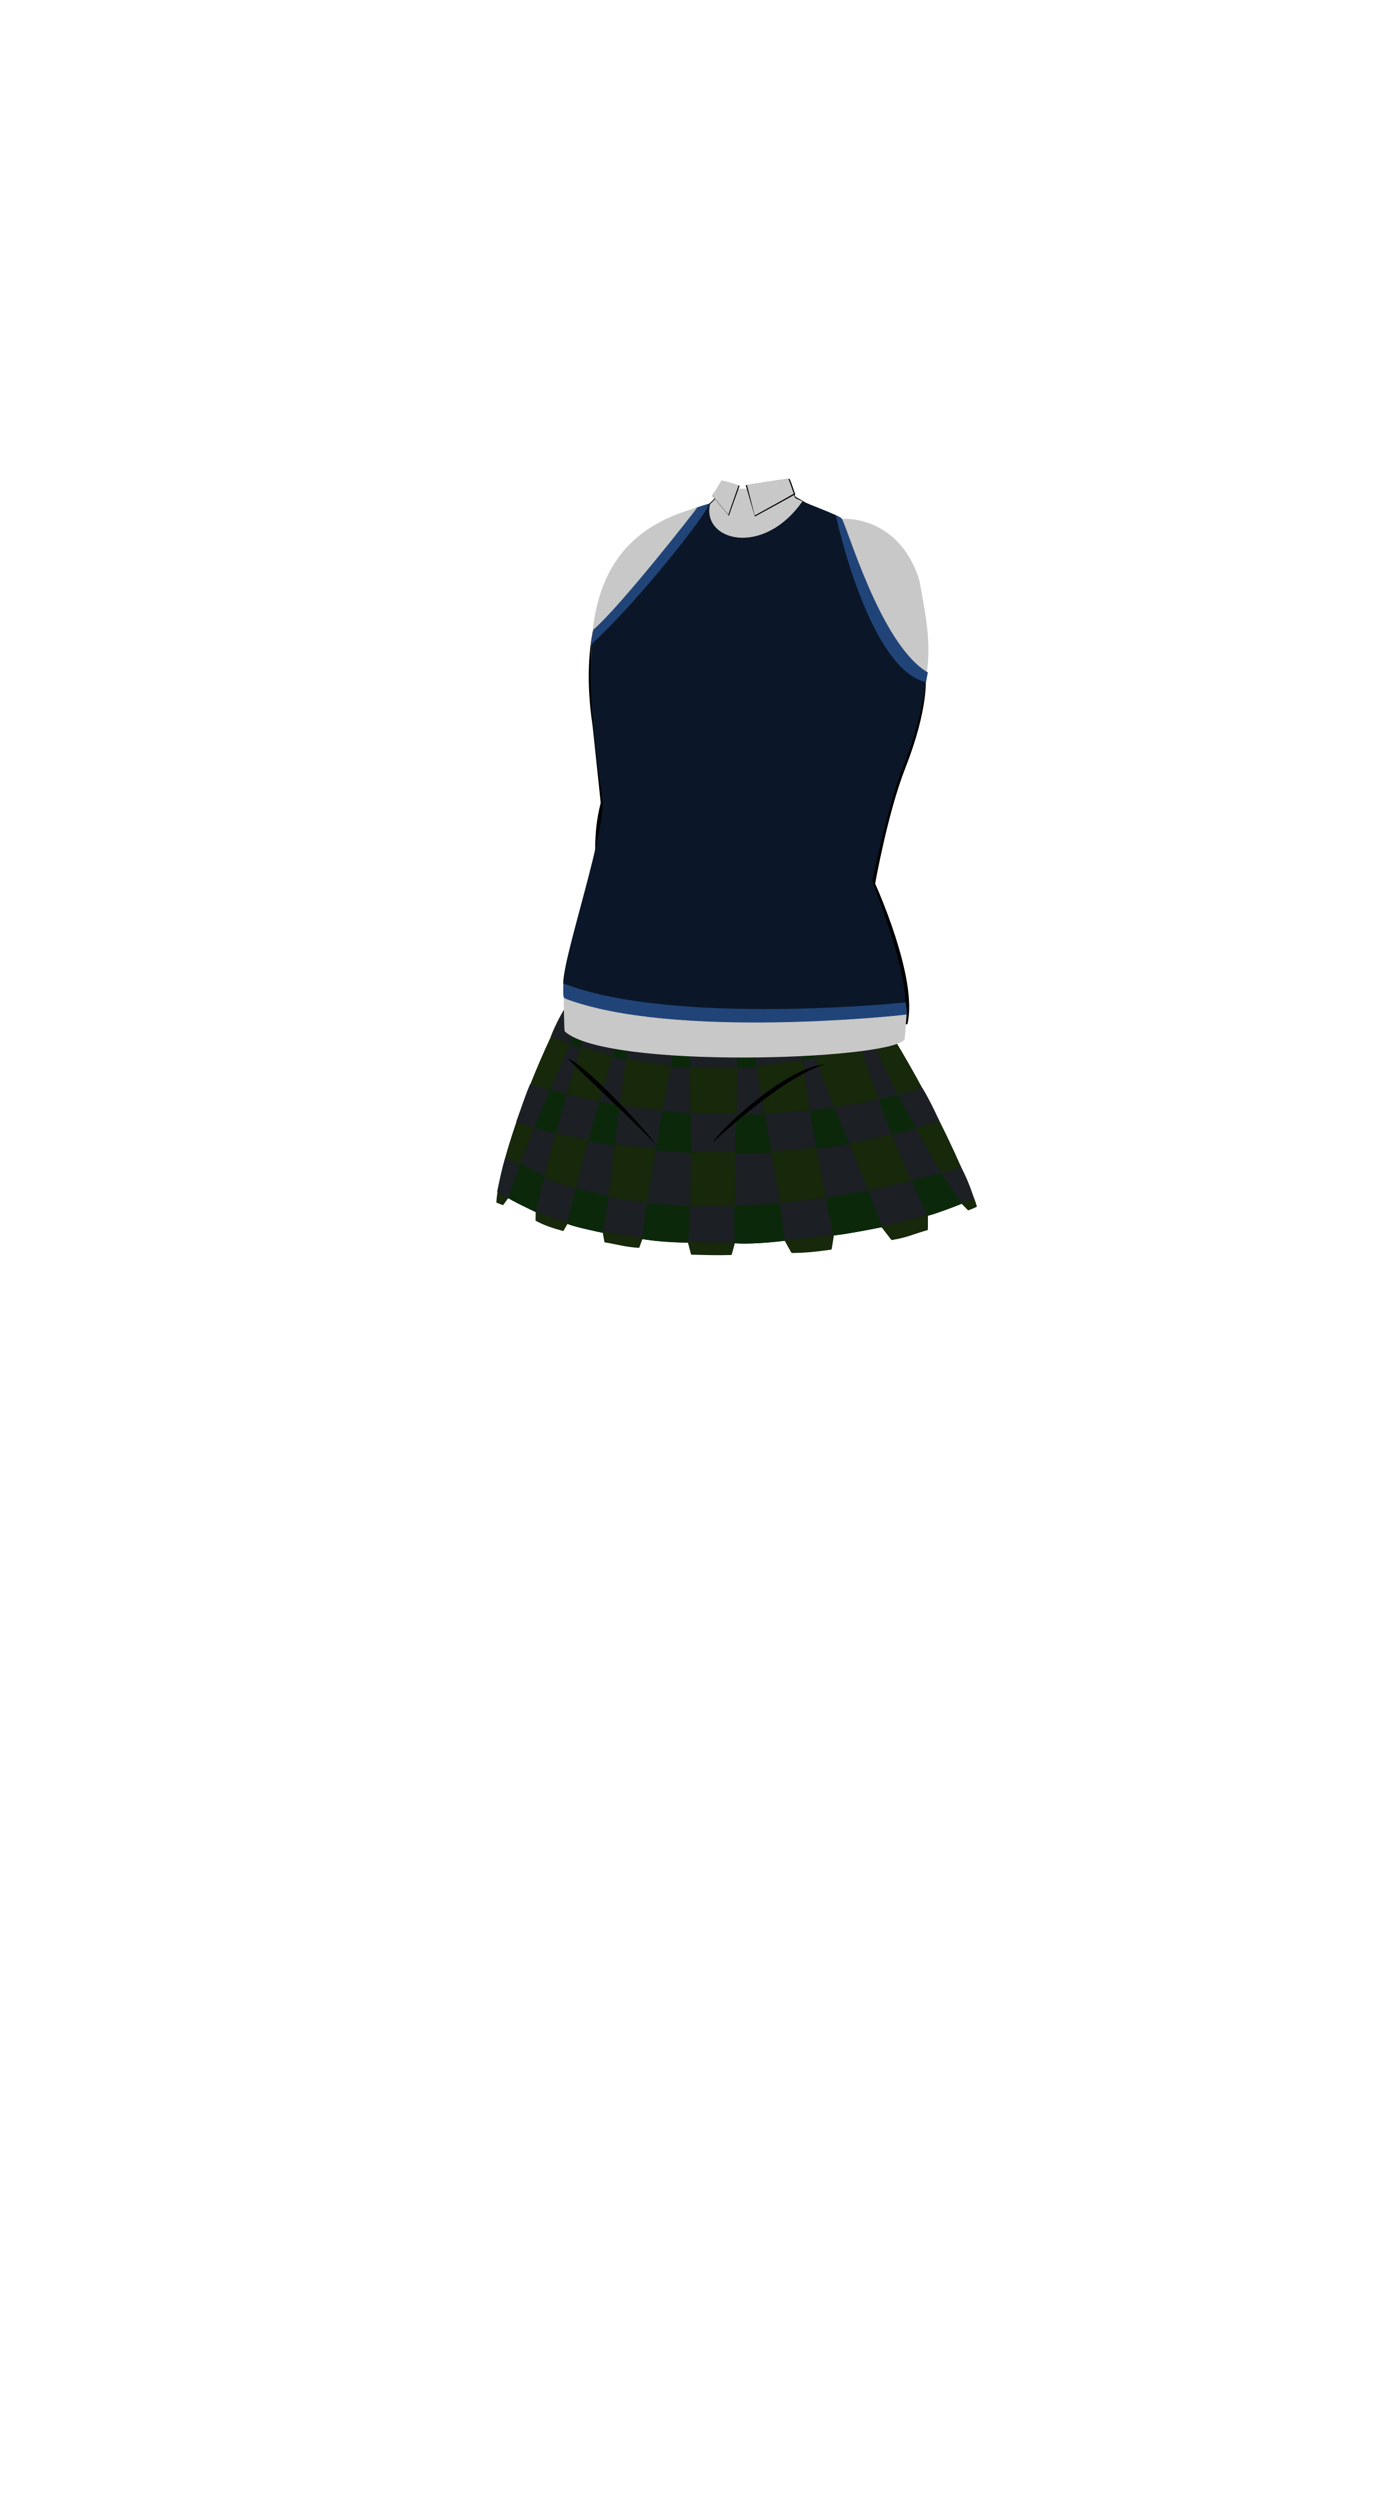 <svg viewBox="0 0 560 1e3"><path id="path3135-2" d="m344.302 390.099c-40.861 10.785-77.9 9.527-110.595-1.622l1.49-5.817c47.759 14.944 76.642 7.032 108.232 1.244.12.262.636 4.461.873 6.195z" style="display:inline;fill-opacity:1;fill:#1c1f24;opacity:1;stroke-dasharray:none;stroke-linecap:butt;stroke-linejoin:miter;stroke-miterlimit:4;stroke-opacity:1;stroke-width:0;stroke:#000"/><path style="display:inline;fill-opacity:1;fill-rule:evenodd;fill:#000;opacity:1;stroke-dasharray:none;stroke-linecap:butt;stroke-linejoin:miter;stroke-miterlimit:4;stroke-opacity:1;stroke-width:0;stroke:#000" d="m370.077 269.086c.401 1.404 1.526 14.023-7.951 38.124-7.122 18.112-12.058 46.248-12.058 46.248s17.327 37.913 12.889 56.191c0 0-65.597 5.422-77.106 33.759-2.061 4.012-2.108 11.818-3.468 16.104-.279.878-1.007 6.353-3.506 8.268-.269.206-1.137 1.148-4.583.282-.174-.044-1.373.717-3.618.036-5.834-1.769-6.67-8.86-6.766-9.288-1.985-8.783-6.25-28.03-9.433-34.248-14.191-27.72-21.205-26.699-22.513-29.035 1.831-7.533 6.04-23.555 6.046-24.038.352-31.368-.972-37.415 2.279-50.365-.109-.846-1.491-14.572-3.274-30.998-10.222-68.931 33.838-85.137 46.514-88.584 2.478-1.914 3.559-3.768 5.029-7.591 8.053 4.577 18.992.585 27.212-1.253.713 2.325 2.468 6.049 2.468 6.049s8.969 4.72 7.754 5.519c-25.727 16.91-30.902 28.848-29.459 29.068 3.14 1.522 66.546 33.432 67.652 34.257z" id="path3117-2"/><path style="display:inline;fill-opacity:1;fill-rule:evenodd;fill:#c8c8c8;opacity:1;stroke-dasharray:none;stroke-linecap:butt;stroke-linejoin:miter;stroke-miterlimit:4;stroke-opacity:1;stroke-width:0;stroke:#000" d="m359.105 307.53c-3.588 11.271-13.201 27.269-14.136 31.767-.192.925-3.789 24.439-3.592 28.653.735 15.731.192 21.157 1.97 26.397 1.403 1.908 3.67 7.173 6.683 11.028 34.581 95.293-179.99 135.269-118.281-7.563 6.576-18.381 7.724-25.367 7.711-26.212-.62-40.318 4.752-49.217 4.339-54.426-.301-3.808-4.83-14.606-5.719-27.143-5.168-42.435-.915-78.236 45.398-88.054 3.3-2.304 4.157-5.292 5.56-8.265 4.848 2.296 10.965 3.061 26.112-1.969.238-.079 2.766 7.549 2.943 7.394 1.487 1.127 17.922 7.05 18.454 8.392 10.941-.429 25.502 5.683 31.234 24.779 5.459 28.94 6.174 36.855-8.677 75.221z" id="path3119-9"/><path id="path3121-4" d="m389.75 479.503c.022.035 1.085 3.084 1.008 3.13-.65.388-2.254 1.059-3.452 1.498-.114.042-2.604-2.698-2.719-2.656-4.279 1.553-8.739 2.975-13.338 4.272-.146.041-.011 6.207-.157 6.248-5.901 1.65-8.173 2.997-14.451 4.011-.13.021-4.384-5.737-4.513-5.711-6.02 1.193-12.167 2.208-18.364 3.054-.213.029-.988 6.433-1.201 6.462-6.331.852-9.562 1.278-15.873 1.373-.228.003-3.082-5.674-3.312-5.655-6.463.508-12.888.844-19.188 1.02-.177.005-1.417 5.416-1.593 5.421-6.354.168-10.091.017-16.127-.131-.094-.002-1.344-5.255-1.438-5.257-6.255-.158-12.292-.479-18.017-.952-.148-.012-1.246 3.491-1.394 3.483-5.445-.304-8.924-1.424-13.799-2.224-.078-.013-.686-3.87-.764-3.883-5.083-.82-9.71-2.451-13.97-3.606-.09-.024-1.682 3.023-1.772 2.998-4.688-1.285-7.68-2.319-11.07-4.138-.082-.044.083-3.468.001-3.509-2.513-1.241-4.616-2.586-6.355-4.033-.376-.313-3.45-.998-4.257-1.771-.152-.145-2.259 3.02-2.418 3.089.0.0-2.619-.964-2.695-1.091 1.098-17.991 18.968-65.932 33.954-88.376 1.237-1.853 1.27-4.137 1.74-5.854 60.812 14.657 68.782 7.003 109.534 1.879.723.656 1.833 8.393 1.833 8.393 10.216 14.193 30.669 48.078 44.167 82.518z" style="display:inline;fill-opacity:1;fill:#17280b;opacity:1;stroke-dasharray:none;stroke-linecap:butt;stroke-linejoin:miter;stroke-miterlimit:4;stroke-opacity:1;stroke-width:0;stroke:#000"/><path id="path3123-4" d="m203.554 478.922c8.515-28.39 24.906-58.336 35.05-89.28l1.52.578c-8.385 32.419-18.879 63.043-25.848 94.54-4.195-1.967-6.858-3.208-10.722-5.838z" style="display:inline;fill-opacity:1;fill:#1c1f24;opacity:1;stroke-dasharray:none;stroke-linecap:butt;stroke-linejoin:miter;stroke-miterlimit:4;stroke-opacity:1;stroke-width:0;stroke:#000"/><path id="path3127-3" d="m256.96 495.623c4.125-33.297 11.211-67.27 17.207-99.632l1.985.319c-1.127 33.486 1.582 67.719-.947 100.737-5.909-.174-12.668-.585-18.245-1.424z" style="display:inline;fill-opacity:1;fill:#1c1f24;opacity:1;stroke-dasharray:none;stroke-linecap:butt;stroke-linejoin:miter;stroke-miterlimit:4;stroke-opacity:1;stroke-width:0;stroke:#000"/><path id="path3125-4" d="m226.958 489.464c7.245-32.073 17.37-64.501 26.937-96.11l2.038.431c-7.351 32.554-9.707 66.764-14.702 99.319-4.435-.946-9.838-2.125-14.272-3.639z" style="display:inline;fill-opacity:1;fill:#1c1f24;opacity:1;stroke-dasharray:none;stroke-linecap:butt;stroke-linejoin:miter;stroke-miterlimit:4;stroke-opacity:1;stroke-width:0;stroke:#000"/><path id="path3129-5" d="m293.98 497.231c-.558-32.668 1.135-66.013 1.963-100.529l2.538-.1c3.735 35.867 11.875 67.716 15.349 99.647-6.487.774-15.286 1.511-19.85.982z" style="display:inline;fill-opacity:1;fill:#1c1f24;opacity:1;stroke-dasharray:none;stroke-linecap:butt;stroke-linejoin:miter;stroke-miterlimit:4;stroke-opacity:1;stroke-width:0;stroke:#000"/><path id="path3131-2" d="m333.581 494.157c-7.047-32.55-12.399-65.665-16.833-99.522l1.966-.254c5.552 34.083 23.33 64.514 34.034 96.45-5.889 1.266-12.946 2.475-19.166 3.326z" style="display:inline;fill-opacity:1;fill:#1c1f24;opacity:1;stroke-dasharray:none;stroke-linecap:butt;stroke-linejoin:miter;stroke-miterlimit:4;stroke-opacity:1;stroke-width:0;stroke:#000"/><path id="path3133-8" d="m371.132 486.301c-15.124-30.249-25.054-61.322-35.329-95.097l2.096-.909c5.054 15.805 27.877 64.144 46.673 91.172-4.071 1.822-9.203 3.506-13.44 4.834z" style="display:inline;fill-opacity:1;fill:#1c1f24;opacity:1;stroke-dasharray:none;stroke-linecap:butt;stroke-linejoin:miter;stroke-miterlimit:4;stroke-opacity:1;stroke-width:0;stroke:#000"/><path id="path3137-1" d="m356.822 414.479c-63.827 21.903-108.666 10.295-136.565.272 1.765-4.765 5.173-11.143 7.688-14.544 35.338 11.448 61.454 17.528 119.627-.159 4.107 5.185 9.11 14.101 9.249 14.431z" style="display:inline;fill-opacity:1;fill:#1c1f24;opacity:1;stroke-dasharray:none;stroke-linecap:butt;stroke-linejoin:miter;stroke-miterlimit:4;stroke-opacity:1;stroke-width:0;stroke:#000"/><path id="path3153-2" d="m349.093 417.017c-.173-.002-3.939 1.902-4.884 1.44l-5.036-16.126s3.015-.813 3.024-.843c-.19.575 6.934 15.43 6.897 15.529z" style="display:inline;fill-opacity:1;fill:#0b280b;opacity:1;stroke-dasharray:none;stroke-linecap:butt;stroke-linejoin:miter;stroke-miterlimit:4;stroke-opacity:1;stroke-width:0;stroke:#000"/><path style="display:inline;fill-opacity:1;fill-rule:evenodd;fill:#0b1728;opacity:1;stroke-dasharray:none;stroke-linecap:butt;stroke-linejoin:miter;stroke-miterlimit:4;stroke-opacity:1;stroke-width:0;stroke:#000" d="m370.401 268.815c.475 4.672-2.594 21.955-9.415 38.465-4.604 11.146-11.137 40.269-12.076 44.767-.193.925 13.138 32.285 13.336 49.874-15.601 11.796-134.11 3.609-136.787-7.187-2.037-6.377 15.475-57.148 15.591-72.964.028-3.82-2.907-19.378-3.8-31.916-1.376-16.007-1.278-26.367-.16-37.075 14.233-11.142 30.36-30.025 41.942-49.529 1.918-.527 3.49-1.148 4.986-1.667-3.388 14.745 21.27 21.465 37.03-1.164 1.494 1.127 15.119 5.768 15.653 7.11 5.623 13.255 5.634 25.944 12.848 37.875 7.359 13.633 15.387 21.562 20.852 23.41z" id="path3119-7-2"/><path id="path3139-2" d="m375.677 448.312c-63.827 21.903-141.278 10.396-169.178.373 1.765-4.765 3.738-11.063 5.566-15.088 35.338 11.448 98.708 19.25 156.881 1.563 3.466 5.627 6.592 12.822 6.731 13.152z" style="display:inline;fill-opacity:1;fill:#1c1f24;opacity:1;stroke-dasharray:none;stroke-linecap:butt;stroke-linejoin:miter;stroke-miterlimit:4;stroke-opacity:1;stroke-width:0;stroke:#000"/><path id="path3141-7" d="m389.517 479.183c-52.867 22.433-147.203 25.805-190.658-2.603 1.078-4.765 1.986-9.581 3.376-13.856 39.051 26.474 113.296 24.732 182.252 4.216 3.42 6.372 4.891 11.914 5.03 12.243z" style="display:inline;fill-opacity:1;fill:#1c1f24;opacity:1;stroke-dasharray:none;stroke-linecap:butt;stroke-linejoin:miter;stroke-miterlimit:4;stroke-opacity:1;stroke-width:0;stroke:#000"/><path id="path3143-3" d="m232.176 418.948c-.173-.002-3.232-.926-4.177-1.389l6.189-15.463s2.529.8 2.537.77c-.19.575-4.512 15.982-4.55 16.081z" style="display:inline;fill-opacity:1;fill:#0b280b;opacity:1;stroke-dasharray:none;stroke-linecap:butt;stroke-linejoin:miter;stroke-miterlimit:4;stroke-opacity:1;stroke-width:0;stroke:#000"/><path id="path3145-6" d="m250.407 423.816c-.173-.002-4.396-.786-5.341-1.248l4.748-15.928s3.346.878 3.355.848c-.19.575-2.725 16.229-2.763 16.328z" style="display:inline;fill-opacity:1;fill:#0b280b;opacity:1;stroke-dasharray:none;stroke-linecap:butt;stroke-linejoin:miter;stroke-miterlimit:4;stroke-opacity:1;stroke-width:0;stroke:#000"/><path id="path3147-5" d="m276.001 427.27c-.173-.002-6.795-.176-7.739-.639l3.11-16.048s4.539.425 4.548.395c-.19.575.118 16.193.081 16.293z" style="display:inline;fill-opacity:1;fill:#0b280b;opacity:1;stroke-dasharray:none;stroke-linecap:butt;stroke-linejoin:miter;stroke-miterlimit:4;stroke-opacity:1;stroke-width:0;stroke:#000"/><path id="path3149-7" d="m302.657 426.676c-.173-.002-6.826.98-7.771.517l.564-16.432s4.779-.356 4.787-.386c-.19.575 2.456 16.201 2.419 16.3z" style="display:inline;fill-opacity:1;fill:#0b280b;opacity:1;stroke-dasharray:none;stroke-linecap:butt;stroke-linejoin:miter;stroke-miterlimit:4;stroke-opacity:1;stroke-width:0;stroke:#000"/><path id="path3151-5" d="m326.128 423.021c-.173-.002-4.381 1.482-5.326 1.02l-2.32-16.685s2.904-.45 2.912-.48c-.19.575 4.77 16.046 4.733 16.145z" style="display:inline;fill-opacity:1;fill:#0b280b;opacity:1;stroke-dasharray:none;stroke-linecap:butt;stroke-linejoin:miter;stroke-miterlimit:4;stroke-opacity:1;stroke-width:0;stroke:#000"/><path id="path3155-4" d="m222.347 453.619c-.173-.002-7.607-2.119-8.552-2.582l6.322-15.33s6.285 1.817 6.647 1.831c-.19.575-4.38 15.982-4.417 16.081z" style="display:inline;fill-opacity:1;fill:#0b280b;opacity:1;stroke-dasharray:none;stroke-linecap:butt;stroke-linejoin:miter;stroke-miterlimit:4;stroke-opacity:1;stroke-width:0;stroke:#000"/><path id="path3157-0" d="m245.939 458.176c-.173-.002-9.763-1.332-10.708-1.795l4.408-15.838s8.247 1.644 8.256 1.614c-.19.575-1.919 15.92-1.956 16.019z" style="display:inline;fill-opacity:1;fill:#0b280b;opacity:1;stroke-dasharray:none;stroke-linecap:butt;stroke-linejoin:miter;stroke-miterlimit:4;stroke-opacity:1;stroke-width:0;stroke:#000"/><path id="path3159-3" d="m241.325 493.122c-.173-.002-13.132-2.606-14.518-3.731l3.493-14.225s13.135 3.452 13.144 3.422c-.19.575-2.082 14.435-2.119 14.535z" style="display:inline;fill-opacity:1;fill:#0b280b;opacity:1;stroke-dasharray:none;stroke-linecap:butt;stroke-linejoin:miter;stroke-miterlimit:4;stroke-opacity:1;stroke-width:0;stroke:#000"/><path id="path3161-6" d="m214.345 484.801c-.173-.002-9.982-4.676-11.052-5.701l4.845-13.869s9.622 5.144 9.631 5.114c-.19.575-3.387 14.357-3.425 14.456z" style="display:inline;fill-opacity:1;fill:#0b280b;opacity:1;stroke-dasharray:none;stroke-linecap:butt;stroke-linejoin:miter;stroke-miterlimit:4;stroke-opacity:1;stroke-width:0;stroke:#000"/><path id="path3163-5" d="m275.298 497.031c-.173-.002-11.231.002-18.496-1.521l1.991-14.27s16.803 1.375 17.254 1.345c-.19.575-.712 14.347-.749 14.446z" style="display:inline;fill-opacity:1;fill:#0b280b;opacity:1;stroke-dasharray:none;stroke-linecap:butt;stroke-linejoin:miter;stroke-miterlimit:4;stroke-opacity:1;stroke-width:0;stroke:#000"/><path id="path3165-8" d="m313.994 496.279c-.173-.002-11.275 1.549-20.264.998l-.086-14.844s17.82-1.1 18.403-1.086c-.19.575 1.984 14.833 1.947 14.932z" style="display:inline;fill-opacity:1;fill:#0b280b;opacity:1;stroke-dasharray:none;stroke-linecap:butt;stroke-linejoin:miter;stroke-miterlimit:4;stroke-opacity:1;stroke-width:0;stroke:#000"/><path id="path3167-4" d="m352.951 490.802c-.173-.002-18.612 3.714-19.556 3.252l-3.269-14.888s17.378-3 17.387-3.03c-.19.575 5.475 14.568 5.438 14.667z" style="display:inline;fill-opacity:1;fill:#0b280b;opacity:1;stroke-dasharray:none;stroke-linecap:butt;stroke-linejoin:miter;stroke-miterlimit:4;stroke-opacity:1;stroke-width:0;stroke:#000"/><path id="path3169-8" d="m384.805 481.417c-.173-.002-12.955 5.217-13.9 4.754l-6.451-13.872s12.163-3.133 12.172-3.163c-.19.575 8.216 12.182 8.178 12.281z" style="display:inline;fill-opacity:1;fill:#0b280b;opacity:1;stroke-dasharray:none;stroke-linecap:butt;stroke-linejoin:miter;stroke-miterlimit:4;stroke-opacity:1;stroke-width:0;stroke:#000"/><path id="path3171-0" d="m366.389 451.339c-.173-.002-9.458 2.457-9.607 2.558l-5.394-14.198s7.841-1.575 8.006-1.823c-.19.575 7.031 13.364 6.994 13.464z" style="display:inline;fill-opacity:1;fill:#0b280b;opacity:1;stroke-dasharray:none;stroke-linecap:butt;stroke-linejoin:miter;stroke-miterlimit:4;stroke-opacity:1;stroke-width:0;stroke:#000"/><path id="path3173-2" d="m339.814 457.426c-.173-.002-12.201 2.324-13.146 1.861l-2.655-14.932s9.81-1.293 9.819-1.323c-.19.575 6.019 14.295 5.982 14.394z" style="display:inline;fill-opacity:1;fill:#0b280b;opacity:1;stroke-dasharray:none;stroke-linecap:butt;stroke-linejoin:miter;stroke-miterlimit:4;stroke-opacity:1;stroke-width:0;stroke:#000"/><path id="path3175-5" d="m308.684 460.955c-.173-.002-13.795.886-14.739.423l.444-15.507s11.588-.172 11.597-.202c-.19.575 2.735 15.187 2.698 15.286z" style="display:inline;fill-opacity:1;fill:#0b280b;opacity:1;stroke-dasharray:none;stroke-linecap:butt;stroke-linejoin:miter;stroke-miterlimit:4;stroke-opacity:1;stroke-width:0;stroke:#000"/><path id="path3177-8" d="m276.512 461.132c-.173-.002-13.353-.705-14.297-1.168l2.786-15.463s10.572.756 11.332.814c-.19.575.216 15.717.179 15.816z" style="display:inline;fill-opacity:1;fill:#0b280b;opacity:1;stroke-dasharray:none;stroke-linecap:butt;stroke-linejoin:miter;stroke-miterlimit:4;stroke-opacity:1;stroke-width:0;stroke:#000"/><path style="display:inline;fill-opacity:1;fill:#000;opacity:1;stroke-dasharray:none;stroke-linecap:butt;stroke-linejoin:miter;stroke-miterlimit:4;stroke-opacity:1;stroke-width:0;stroke:#000" d="m291.559 206.29c-.007-.152 4.21-11.803 4.277-11.998.0.0-6.84-2.151-6.983-1.956-.864 1.182-2.485 4.219-3.888 5.922.099.227 6.594 8.033 6.594 8.033z" id="path2246-4-41-0-9-4-9-2-8-6-8-4-1-4-1-6-7"/><path style="display:inline;fill-opacity:1;fill:#c8c8c8;opacity:1;stroke-dasharray:none;stroke-linecap:butt;stroke-linejoin:miter;stroke-miterlimit:4;stroke-opacity:1;stroke-width:0;stroke:#000" d="m291.335 205.887c-.007-.149 4.055-11.593 4.12-11.784.0.0-6.706-2.111-6.844-1.92-.84 1.159-2.414 4.136-3.777 5.806.096.223 6.501 7.898 6.501 7.898z" id="path2246-4-41-0-9-4-9-2-8-6-8-4-7-2-7-4"/><path style="display:inline;fill-opacity:1;fill:#000;opacity:1;stroke-dasharray:none;stroke-linecap:butt;stroke-linejoin:miter;stroke-miterlimit:4;stroke-opacity:1;stroke-width:0;stroke:#000" d="m301.916 206.615c.007-.152-3.558-12.347-3.625-12.542.0.0 17.373-2.742 17.5-2.537.771 1.244 1.907 5.437 2.341 6.109-.099.227-16.216 8.97-16.216 8.97z" id="path2246-4-41-0-9-4-9-2-8-6-8-4-2-7-4-5-3-6"/><path style="display:inline;fill-opacity:1;fill:#c8c8c8;opacity:1;stroke-dasharray:none;stroke-linecap:butt;stroke-linejoin:miter;stroke-miterlimit:4;stroke-opacity:1;stroke-width:0;stroke:#000" d="m301.886 206.181c.007-.149-3.064-12.028-3.13-12.218.0.0 16.391-2.72 16.512-2.518.727 1.215 1.868 5.303 2.296 5.958-.098.221-15.679 8.778-15.679 8.778z" id="path2246-4-41-0-9-4-9-2-8-6-8-4-2-9-5-3-5"/><path id="path3280-7-2-6-6-6-5-6" class="shadow" d="m329.879 425.712c-15.479 1.191-42.037 26.26-44.609 30.996 10.3-9.141 29.76-26.285 44.609-30.996z"/><path id="path3282-5-4-0-8-6-46-4" class="shadow" d="m262.137 457.56c-6.817-9.416-28.83-31.993-34.938-34.152 5.054 5.441 26.52 25.351 34.938 34.152z"/><path style="display:inline;fill-opacity:1;fill:#214478;opacity:1;stroke-dasharray:none;stroke-linecap:butt;stroke-linejoin:miter;stroke-miterlimit:4;stroke-opacity:1;stroke-width:0;stroke:#000" d="m370.411 272.859c-23.062-5.363-36.021-66.586-36.087-66.776.0.0 1.991 1.004 2.184 1.138 1.912 1.329 15.306 50.491 34.649 61.752-.098.221-.746 3.886-.746 3.886z" id="path2246-4-41-0-9-4-9-2-8-6-8-4-2-9-5-3-6-9"/><path style="display:inline;fill-opacity:1;fill:#214478;opacity:1;stroke-dasharray:none;stroke-linecap:butt;stroke-linejoin:miter;stroke-miterlimit:4;stroke-opacity:1;stroke-width:0;stroke:#000" d="m237.325 251.87c11.099-9.581 41.657-48.71 41.591-48.9.0.0 4.294-1.518 4.479-1.371 1.581 1.263-28.675 39.761-47.105 56.291-.098.221 1.036-6.02 1.036-6.02z" id="path2246-4-41-0-9-4-9-2-8-6-8-4-2-9-5-3-6-2-8"/><path style="display:inline;fill-opacity:1;fill:#214478;opacity:1;stroke-dasharray:none;stroke-linecap:butt;stroke-linejoin:miter;stroke-miterlimit:4;stroke-opacity:1;stroke-width:0;stroke:#000" d="m225.536 393.412c43.615 16.956 136.818 7.676 136.752 7.486.0.0.603 4.489.454 4.673-6.661 8.223-120.375 8.77-137.106-6.482-.511-.054-.39-5.869-.1-5.676z" id="path2246-4-41-0-9-4-9-2-8-6-8-4-2-9-5-3-6-2-4-5"/><path style="display:inline;fill-opacity:1;fill:#c8c8c8;opacity:1;stroke-dasharray:none;stroke-linecap:butt;stroke-linejoin:miter;stroke-miterlimit:4;stroke-opacity:1;stroke-width:0;stroke:#000" d="m225.471 399.187c43.615 16.956 137.23 6.773 137.165 6.583.0.0-.693 9.898-.841 10.082-6.661 8.223-119.191 11.921-135.921-3.332-.223-.529-.402-13.333-.402-13.333z" id="path2246-4-41-0-9-4-9-2-8-6-8-4-2-9-5-3-6-2-4-5-0"/></svg>